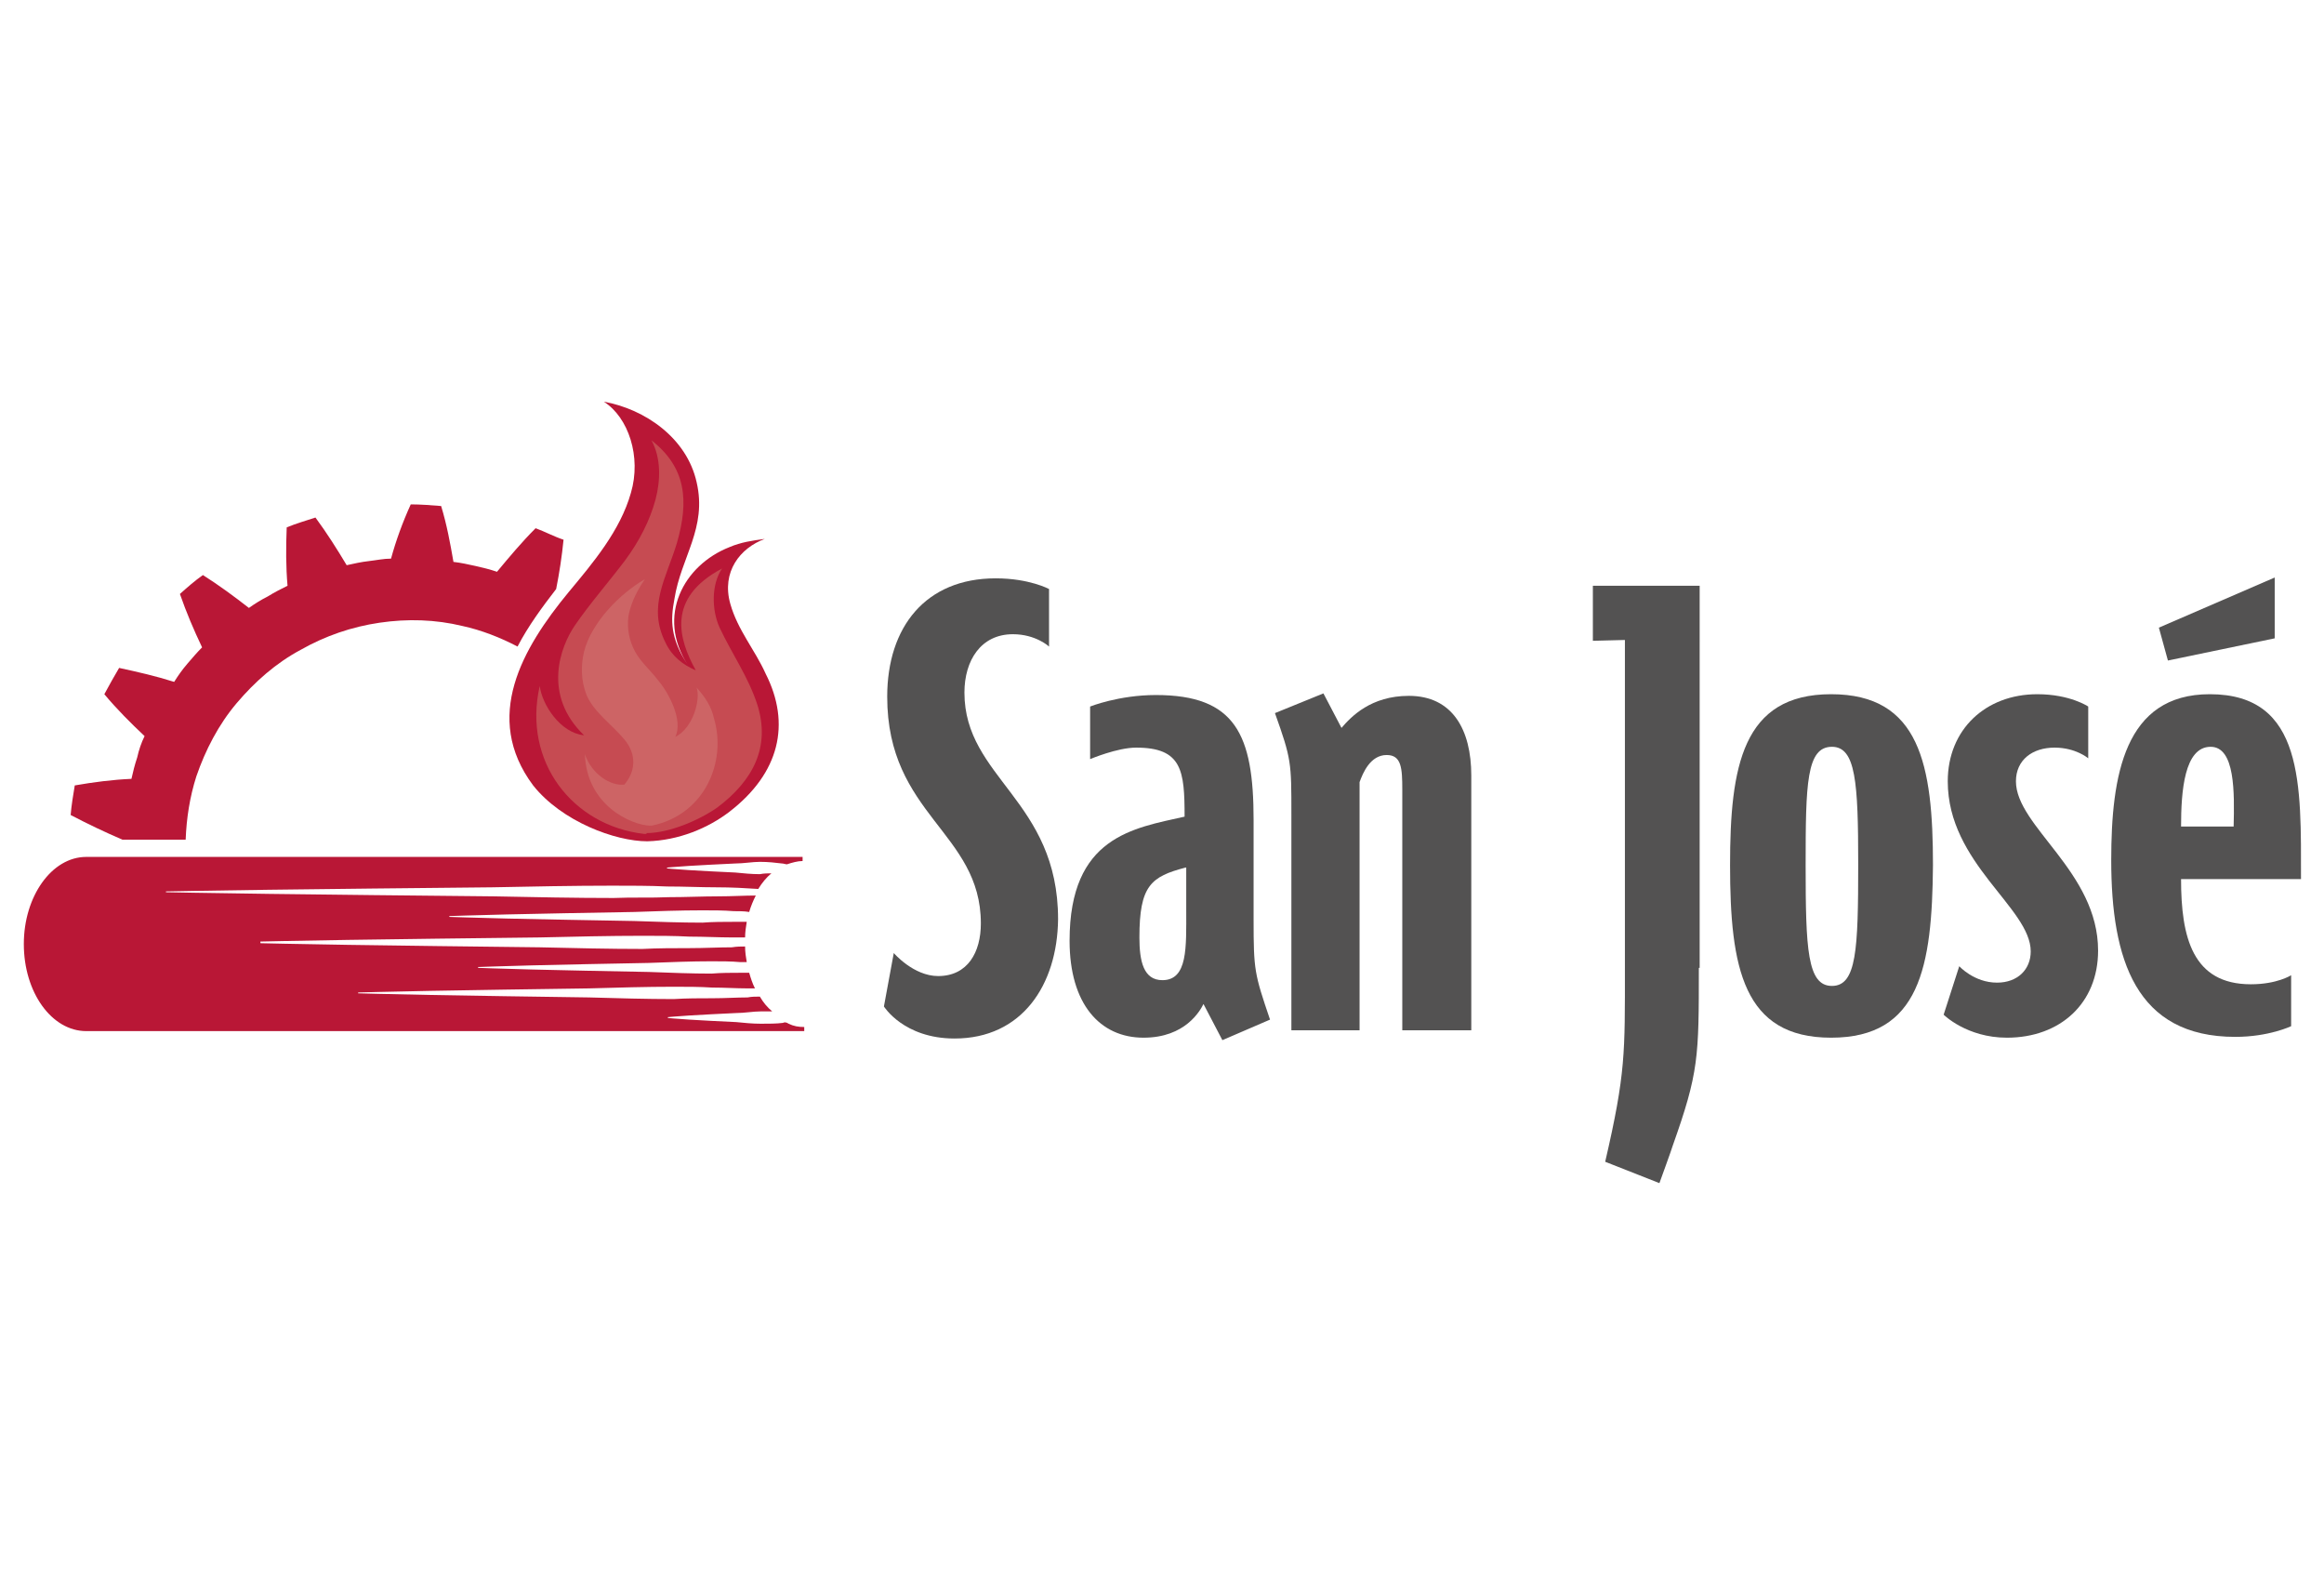 <?xml version="1.0" encoding="utf-8"?>
<!-- Generator: Adobe Illustrator 19.0.0, SVG Export Plug-In . SVG Version: 6.00 Build 0)  -->
<svg version="1.1" id="Capa_1" xmlns="http://www.w3.org/2000/svg" xmlns:xlink="http://www.w3.org/1999/xlink" x="0px" y="0px"
	 width="190px" height="130px" viewBox="0 0 282.9 100.4" style="enable-background:new 0 0 282.9 100.4;" xml:space="preserve"
	>
<style type="text/css">
	.st0{fill:#535252;}
	.st1{fill:#B91736;}
	.st2{fill:#C64B52;}
	.st3{fill:#CD6465;}
</style>
<g>
	<path class="st0" d="M116.2,79.8c-6.2,0-8.6-3.9-8.6-3.9l1.2-6.5c0,0,2.4,2.8,5.4,2.8c3.6,0,5.2-2.9,5.2-6.4
		c0-11.1-11.4-13.2-11.4-27.6c0-8.5,4.7-14.4,13.2-14.4c4.1,0,6.5,1.3,6.5,1.3v7c0,0-1.6-1.5-4.4-1.5c-3.9,0-5.9,3.2-5.9,7.1
		c0,10.4,11.4,13.1,11.4,27.6C128.7,73.3,124.4,79.8,116.2,79.8z"/>
	<path class="st0" d="M148.8,80l-2.3-4.4c-0.4,0.8-2.2,4.1-7.3,4.1c-5.3,0-9-4.1-9-11.8c0-12.7,7.8-13.7,14-15.1
		c0-5.6-0.3-8.4-5.9-8.4c-2.3,0-5.6,1.4-5.6,1.4v-6.4c0,0,3.5-1.4,8-1.4c9.7,0,11.9,4.8,11.9,15.2v12.1c0,6.2,0.1,6.6,2,12.2
		L148.8,80z M144.3,59c-4.2,1.1-5.6,2.2-5.6,8.5c0,2.9,0.5,5.2,2.8,5.2c3.1,0,2.9-4,2.9-8.5V59z"/>
	<path class="st0" d="M170.7,78.7V49.5c0-2.6-0.1-4.2-1.9-4.2c-2,0-2.9,2.2-3.3,3.3v30.2h-8.3V52.5c0-6.3,0-6.7-2-12.3l5.9-2.4
		l2.2,4.2c1.2-1.4,3.6-3.9,8.2-3.9c5.3,0,7.6,4.1,7.6,9.7v31H170.7z"/>
	<path class="st0" d="M206.8,71.2c0,10.9,0,12.7-3.2,21.7c0,0.1-1.6,4.5-1.6,4.5l-6.6-2.6c2.5-10.8,2.4-13.2,2.4-23.6V31.3l-3.9,0.1
		v-6.7h13V71.2z"/>
	<path class="st0" d="M222.9,79.7c-10.7,0-12.3-8.5-12.3-21c0-12,1.5-20.8,12.3-20.8c10.8,0,12.4,8.6,12.4,20.8
		C235.2,71.1,233.7,79.7,222.9,79.7z M223,44.3c-3.1,0-3.2,4.5-3.2,14.4c0,10.2,0.2,14.7,3.2,14.7c3,0,3.2-4.4,3.2-14.8
		C226.2,48.6,225.9,44.3,223,44.3z"/>
	<path class="st0" d="M244.3,79.7c-4.9,0-7.7-2.8-7.7-2.8l1.9-5.9c0,0,1.8,2,4.6,2c2.5,0,4.1-1.6,4.1-3.8c0-5.3-10.1-10.7-10.1-20.7
		c0-6.3,4.6-10.6,10.9-10.6c4,0,6.2,1.5,6.2,1.5v6.3c0,0-1.5-1.3-4.1-1.3c-2.7,0-4.7,1.5-4.7,4.1c0,5.5,10,11,10,20.6
		C255.4,75.5,250.8,79.7,244.3,79.7z"/>
	<path class="st0" d="M265.5,60.4c0,7.1,1.4,12.8,8.5,12.8c3.2,0,4.9-1.1,4.9-1.1v6.2c0,0-2.7,1.3-6.8,1.3
		c-12.1,0-15.1-9.4-15.1-21.5c0-10.3,1.6-20.2,12-20.2c11.5,0,11.1,11.1,11.1,22.5H265.5z M263.9,33.8l-1.1-4l14.1-6.1v7.4
		L263.9,33.8z M269.1,44.3c-3.2,0-3.6,5.4-3.6,9.7h6.4C272,49.9,272.1,44.3,269.1,44.3z"/>
</g>
<g>
	<path id="XMLID_14_" class="st1" d="M78.8,55.8c3.8-0.1,7.4-1.6,10-3.6c6.1-4.7,7.5-10.7,4.4-16.8c-1.3-2.9-3.4-5.3-4.3-8.5
		c-1.1-3.9,1.2-6.8,4.2-7.9c-1.5,0.2-2.9,0.4-4.3,1c-5.6,2.2-8.9,8.4-5.1,14.3l0,0c-2.1-3.2-2.1-5.4-1.6-8c0.8-5.1,4-8.6,2.7-14.2
		c-1.2-5.4-6.3-8.9-11.3-9.8c3,1.9,4.6,6.7,3.3,11.1c-1.3,4.6-4.6,8.5-7.6,12.1c-5.6,6.8-10.5,15.2-4.3,23.5
		C68.4,53.4,74.9,55.8,78.8,55.8L78.8,55.8z"/>
</g>
<g>
	<path id="XMLID_10_" class="st2" d="M78.7,54.8c2.7,0,6.3-1.5,8.6-3.1c4.4-3.3,6.5-7.4,4.9-12.5c-1.1-3.4-3.1-6.2-4.6-9.4
		c-1-2.2-1-5.3,0.3-7.2c-6.8,3.6-5.3,8.6-3.2,12.4c-1.6-0.7-2.9-1.7-3.7-3.4c-2.2-4.4,0.1-7.8,1.4-12.1c1.5-5.2,1.1-9.2-3.1-12.5
		c1.2,2.2,1.1,4.9,0.5,7.2c-0.7,2.6-2,5.1-3.7,7.4c-1.8,2.4-4.4,5.4-6.1,7.9c-1.8,2.6-4,8.5,1.1,13.4c-2.9-0.3-5.1-3.7-5.4-6
		c-2.1,9.2,4,17,12.7,18H78.7z"/>
</g>
<g>
	<path id="XMLID_8_" class="st3" d="M79.1,53.9c-2.3-0.1-7.7-2.5-7.9-8.7c0.8,2.4,3.1,3.9,4.8,3.7c1.3-1.5,1.6-3.6,0-5.5
		c-1.4-1.7-3.7-3.3-4.6-5.4c-0.7-1.8-0.7-3.6-0.3-5.3c0.9-3.5,4.3-7,7.4-8.8c-1.3,1.9-1.8,3.4-2,4.5c-0.2,1.5,0.1,3,0.8,4.3
		c0.7,1.3,1.9,2.3,2.8,3.5c1.3,1.5,3.1,4.9,2.1,6.9c2.2-1.1,3.1-4.6,2.6-6c1,1.1,1.8,2.3,2.1,3.7c1.6,5.3-1.1,11.8-7.6,13.1H79.1z"
		/>
</g>
<path class="st1" d="M65.2,17.7c-1.7,1.7-3.2,3.5-4.7,5.3c-0.9-0.3-1.7-0.5-2.6-0.7c-0.9-0.2-1.8-0.4-2.7-0.5
	c-0.4-2.3-0.8-4.5-1.5-6.8c-1.2-0.1-2.5-0.2-3.7-0.2c-1,2.2-1.8,4.4-2.4,6.6c-0.9,0-1.8,0.2-2.7,0.3c-0.9,0.1-1.8,0.3-2.7,0.5
	c-1.2-2-2.4-3.9-3.8-5.8c-1.2,0.4-2.3,0.7-3.5,1.2c-0.1,2.4-0.1,4.8,0.1,7.1c-0.8,0.4-1.6,0.8-2.4,1.3c-0.8,0.4-1.6,0.9-2.3,1.4
	c-1.8-1.4-3.7-2.8-5.6-4c-1,0.7-1.9,1.5-2.8,2.3c0.8,2.3,1.7,4.4,2.7,6.5c-0.6,0.6-1.2,1.3-1.8,2c-0.6,0.7-1.1,1.4-1.6,2.2
	c-2.2-0.7-4.4-1.2-6.7-1.7c-0.6,1-1.2,2.1-1.8,3.2c1.5,1.8,3.2,3.5,4.9,5.1c-0.4,0.8-0.7,1.7-0.9,2.6c-0.3,0.9-0.5,1.7-0.7,2.6
	c-2.3,0.1-4.6,0.4-6.9,0.8c-0.2,1.2-0.4,2.4-0.5,3.6c2.1,1.1,4.2,2.1,6.3,3h7.7c0.1-2.6,0.5-5.2,1.3-7.7c1.1-3.2,2.7-6.3,4.9-8.9
	c2.2-2.6,4.8-4.9,7.8-6.5c3-1.7,6.2-2.8,9.6-3.3c3.4-0.5,6.8-0.4,10.1,0.4c2.3,0.5,4.6,1.4,6.7,2.5c1.3-2.5,3-4.8,4.7-7
	c0.4-2,0.7-4,0.9-6C67.4,18.7,66.3,18.1,65.2,17.7z"/>
<path class="st1" d="M95.3,77.9C94.5,78,93.6,78,92.6,78c-1,0-2-0.1-3-0.2c-2.1-0.1-4.2-0.2-5.7-0.3c-1.6-0.1-2.6-0.2-2.6-0.2v-0.1
	c0,0,1-0.1,2.6-0.2c1.6-0.1,3.6-0.2,5.7-0.3c1,0,2.1-0.2,3-0.2c0.5,0,0.9,0,1.4,0c-0.6-0.5-1.1-1.1-1.5-1.8c-0.5,0-1,0-1.5,0.1
	c-1.3,0-2.7,0.1-4.3,0.1c-1.5,0-3.1,0-4.7,0.1c-3.3,0-6.8-0.1-10.3-0.2c-7-0.1-14-0.2-19.3-0.3c-5.3-0.1-8.8-0.2-8.8-0.2v-0.1
	c0,0,3.5-0.1,8.8-0.2c5.3-0.1,12.3-0.2,19.3-0.3c3.5-0.1,7-0.2,10.3-0.2c1.6,0,3.2,0,4.7,0.1c1.5,0,2.9,0.1,4.3,0.1
	c0.3,0,0.6,0,0.9,0c-0.3-0.6-0.5-1.2-0.7-1.9c-0.4,0-0.7,0-1.1,0c-1.1,0-2.3,0-3.5,0.1c-2.4,0-5-0.1-7.6-0.2
	c-5.2-0.1-10.4-0.2-14.3-0.3c-3.9-0.1-6.5-0.2-6.5-0.2v-0.1c0,0,2.6-0.1,6.5-0.2c3.9-0.1,9.1-0.2,14.3-0.3c2.6-0.1,5.2-0.2,7.6-0.2
	c1.2,0,2.4,0,3.5,0.1c0.3,0,0.5,0,0.8,0c-0.1-0.6-0.2-1.2-0.2-1.9c-0.5,0-1,0-1.6,0.1c-1.6,0-3.3,0.1-5.2,0.1c-1.8,0-3.8,0-5.7,0.1
	c-4,0-8.2-0.1-12.5-0.2c-8.5-0.1-17-0.2-23.4-0.3c-6.4-0.1-10.6-0.2-10.6-0.2V68c0,0,4.3-0.1,10.6-0.2c6.4-0.1,14.9-0.2,23.4-0.3
	c4.2-0.1,8.5-0.2,12.5-0.2c2,0,3.9,0,5.7,0.1c1.8,0,3.6,0.1,5.2,0.1c0.5,0,1.1,0,1.6,0c0-0.6,0.1-1.3,0.2-1.9c-0.5,0-1,0-1.6,0
	c-1.2,0-2.5,0-3.8,0.1c-2.6,0-5.4-0.1-8.3-0.2c-5.6-0.1-11.3-0.2-15.5-0.3c-4.2-0.1-7-0.2-7-0.2v-0.1c0,0,2.8-0.1,7-0.2
	c4.2-0.1,9.9-0.2,15.5-0.3c2.8-0.1,5.6-0.2,8.3-0.2c1.3,0,2.6,0,3.8,0.1c0.6,0,1.3,0,1.9,0.1c0.2-0.7,0.5-1.4,0.8-2
	c-1.4,0-2.9,0.1-4.6,0.1c-1.9,0-3.9,0.1-6,0.1c-2.1,0.1-4.4,0-6.7,0.1c-4.7,0-9.6-0.1-14.6-0.2c-9.9-0.1-19.9-0.2-27.3-0.3
	C25.2,62.1,20.2,62,20.2,62v-0.1c0,0,5-0.1,12.4-0.2c7.4-0.1,17.4-0.2,27.3-0.3c5-0.1,9.9-0.2,14.6-0.2c2.3,0,4.6,0,6.7,0.1
	c2.1,0,4.1,0.1,6,0.1c1.9,0,3.6,0.1,5.1,0.2c0.5-0.8,1-1.4,1.6-1.9c-0.4,0-0.9,0-1.4,0.1c-1,0-2-0.1-3-0.2c-2.1-0.1-4.2-0.2-5.7-0.3
	c-1.6-0.1-2.6-0.2-2.6-0.2v-0.1c0,0,1-0.1,2.6-0.2c1.6-0.1,3.6-0.2,5.7-0.3c1,0,2.1-0.2,3-0.2c1,0,1.9,0.1,2.7,0.2
	c0.2,0,0.4,0.1,0.6,0.1c0.6-0.2,1.3-0.4,1.9-0.4v-0.5H10.5l0,0c-4.2,0-7.6,4.8-7.6,10.6c0,5.9,3.4,10.6,7.6,10.6l0,0h87.4v-0.5
	c-0.7,0-1.3-0.1-1.9-0.4C95.7,77.8,95.5,77.8,95.3,77.9z"/>
</svg>
